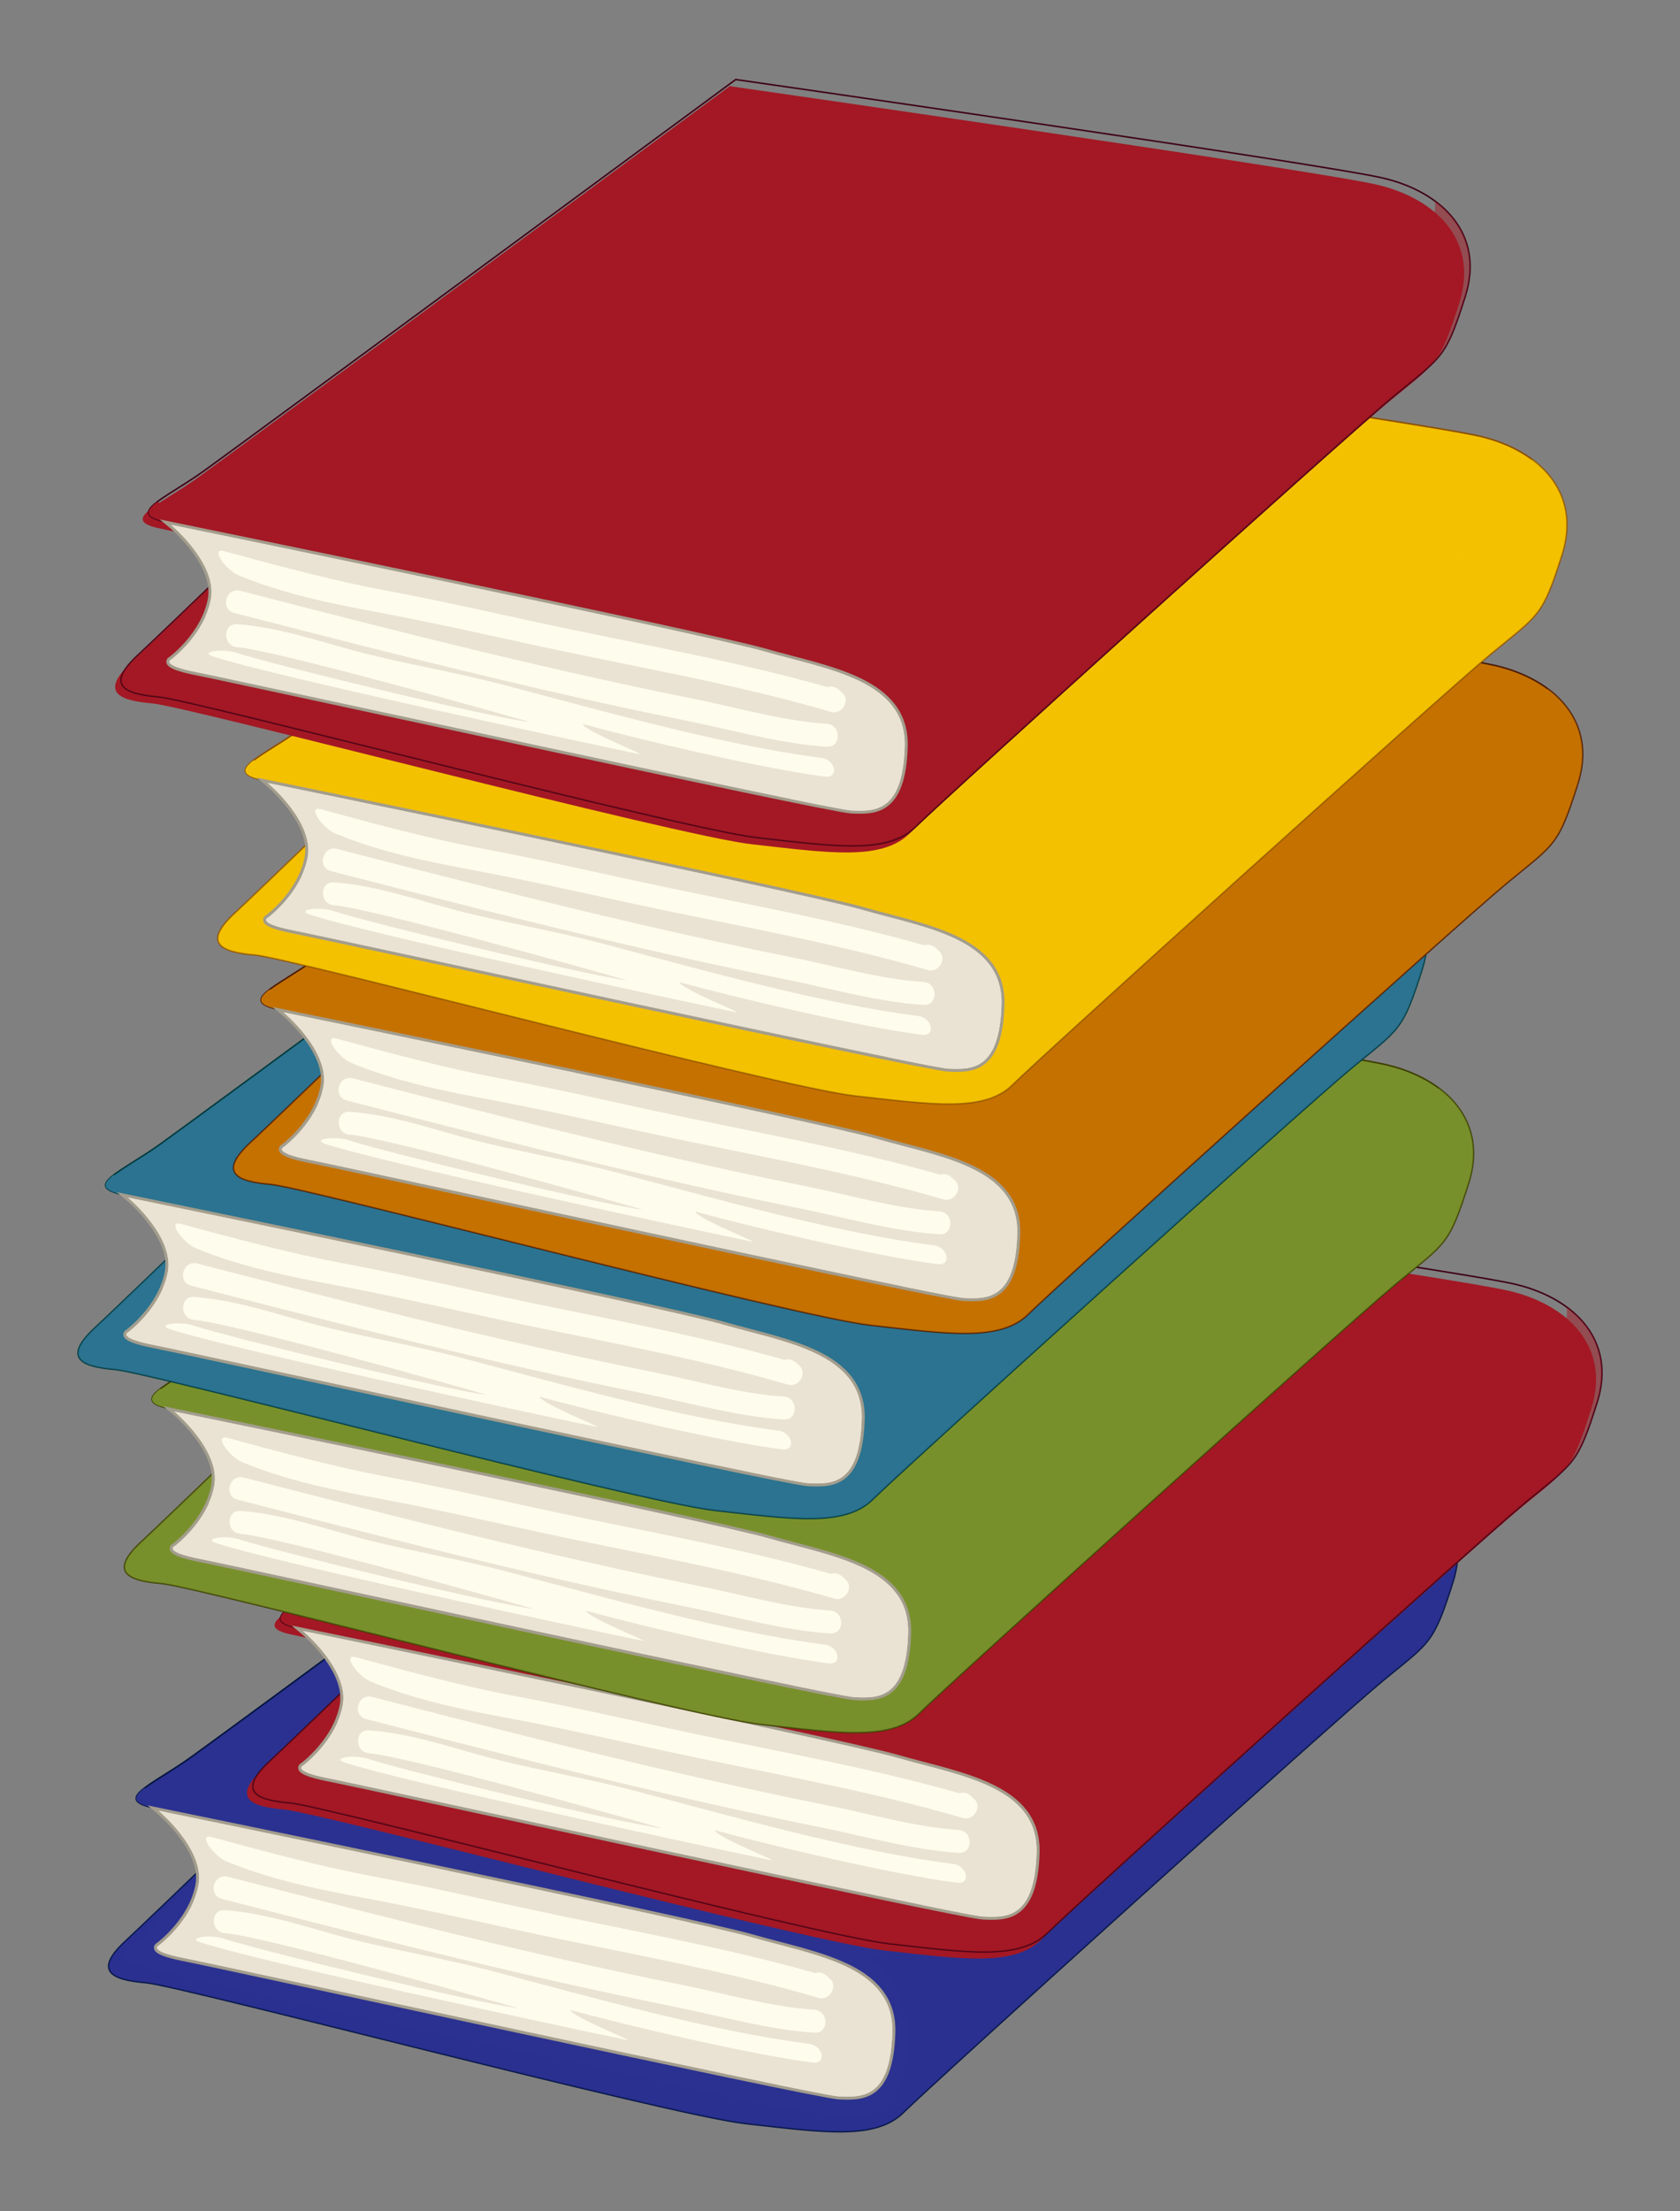 <?xml version="1.0" encoding="utf-8"?>
<!-- Generator: Adobe Illustrator 27.5.0, SVG Export Plug-In . SVG Version: 6.00 Build 0)  -->
<svg version="1.1" id="Layer_1" xmlns="http://www.w3.org/2000/svg" xmlns:xlink="http://www.w3.org/1999/xlink" x="0px" y="0px"
	 viewBox="0 0 277.11 364.498" style="enable-background:new 0 0 277.11 364.498;" xml:space="preserve">
<rect x="0" y="0" width="277.11" height="364.498" fill="#808080" stroke="none"/>
<g>
	<g>
		<path style="fill:#2B3190;stroke:#00123E;stroke-width:0.25;stroke-miterlimit:10;" d="M226.167,241.34
			c-9.758-2.324-106.856-16.264-106.856-16.264s-81.301,59.934-87.805,64.576c-6.504,4.646-13.009,6.971-6.039,8.367
			c0,0,5.832,1.262,14.813,3.217c-10.381,9.979-17.982,17.262-19.459,18.615c-5.576,5.111-2.323,6.504,3.251,6.969
			c5.577,0.465,86.412,21.836,98.955,23.228c12.546,1.397,21.37,2.789,26.017-1.857c4.646-4.647,71.08-64.576,78.98-71.082
			c7.896-6.504,8.362-6.037,11.612-16.258C242.891,250.629,235.921,243.662,226.167,241.34z"/>
		<path style="opacity:0.5;fill:#2B3190;" d="M234.643,245.107c0.395,3.6-2.046,7.184-4.981,9.934
			c-5.459,5.117-11.914,9.111-17.645,13.924c-10.621,8.918-21.337,17.723-32.056,26.516c-8.147,6.689-15.204,14.699-23.787,20.863
			c-4.04,2.9-8.492,6.035-13.684,6.008c-5.449-0.029-10.869-1.252-16.201-2.273c-12.949-2.477-25.873-5.094-38.889-7.197
			c-13.768-2.225-26.987-6.002-40.598-8.859c-2.471-0.52-4.908-1.256-7.342-2c-9.955,9.57-17.202,16.514-18.639,17.83
			c-5.576,5.111-2.323,6.504,3.251,6.969c5.577,0.465,86.412,21.836,98.955,23.228c12.546,1.397,21.37,2.789,26.017-1.857
			c4.646-4.647,71.08-64.576,78.98-71.082c7.896-6.504,8.362-6.037,11.612-16.258C241.815,254.002,239.405,248.619,234.643,245.107z
			"/>
		<g>
			<path style="fill:#2B3190;" d="M23.764,318.924c-3.1,3.096-5.885,3.715,1.239,5.574c7.123,1.858,43.671,10.219,64.111,14.246
				c20.442,4.027,51.414,13.008,56.059,8.98c4.646-4.023,7.124-13.008,1.55-21.678c-5.576-8.674-46.148-15.797-67.519-20.443
				c-16.704-3.629-44.187-8.773-55.397-10.85c-1.938,1.5-2.079,2.516,1.66,3.266c0,0,5.832,1.262,14.813,3.217
				c-2.183,2.098-4.238,4.072-6.143,5.904l0.466,0.014C34.604,307.154,26.86,315.828,23.764,318.924z"/>
		</g>
		<path style="fill:#FEFCED;stroke:#A39D8D;stroke-miterlimit:10;" d="M26.164,298.48c0,0,7.666,6.35,6.581,12.234
			c-1.084,5.885-6.504,9.912-6.504,9.912s-2.169,0.932,4.181,2.17c6.347,1.238,104.221,22.609,107.937,22.764
			c3.719,0.152,8.52,0.465,8.827-10.531c0.312-10.994-12.773-12.697-22.997-15.641C113.969,316.447,26.164,298.48,26.164,298.48z"/>
		<path style="fill:#EAE3D3;" d="M124.188,319.389c-10.22-2.941-98.024-20.908-98.024-20.908s7.666,6.35,6.581,12.234
			c-1.084,5.885-6.504,9.912-6.504,9.912s-2.169,0.932,4.181,2.17c6.347,1.238,104.221,22.609,107.937,22.764
			c3.719,0.152,8.52,0.465,8.827-10.531C147.497,324.035,134.412,322.332,124.188,319.389z M134.023,339.982
			c-9.929-1.248-30.349-6.035-39.956-8.67c0.355,1.209,10.947,5.299,9.293,4.955c-10.862-2.256-61.088-13.035-70.307-16.105
			c-2.3-0.766,1.59-1.355,3.909-0.586c5.737,1.912,42.503,10.813,48.435,11.426c-5.764-1.66-42.349-11.928-48.317-12.355
			c-2.417-0.174-2.434-3.957,0-3.783c7.546,0.545,14.579,3.24,21.873,5.025c7.297,1.783,14.726,3.045,21.989,4.953
			c15.643,4.111,36.357,10.02,52.462,12.045C135.788,337.188,136.436,340.287,134.023,339.982z M134.331,335.059
			c-7.501-0.465-15.458-2.738-22.853-4.228c-8.229-1.656-16.433-3.434-24.611-5.332c-16.827-3.902-33.562-8.191-50.289-12.496
			c-2.36-0.605-1.355-4.254,1.005-3.645c16.727,4.305,33.454,8.623,50.289,12.496c8.181,1.885,16.379,3.695,24.613,5.332
			c7.057,1.402,14.689,3.649,21.846,4.094C136.752,331.43,136.769,335.213,134.331,335.059z M135.034,329.318
			c-16.182-4.73-33.133-7.57-49.633-11.162c-8.305-1.807-16.594-3.664-24.949-5.23c-7.906-1.484-15.596-3.014-23.061-6.084
			c-2.223-0.912-4.834-4.666-2.481-4.025c10.223,2.787,18.643,4.986,26.546,6.463c8.358,1.561,16.644,3.424,24.948,5.232
			c15.968,3.475,32.351,6.26,48.057,10.723c0.582-0.186,1.245-0.107,1.828,0.404c0.193,0.17,0.389,0.346,0.586,0.52
			C138.315,327.43,136.799,329.834,135.034,329.318z"/>
		<path style="fill:#EAE3D3;" d="M124.188,319.389c-10.22-2.941-98.024-20.908-98.024-20.908s7.666,6.35,6.581,12.234
			c-0.188,1.006-0.506,1.953-0.893,2.84c2.413-2.09,3.676-5.748,1.569-8.393c-0.986-1.238-0.444-3.211,1.336-3.227
			c6.233-0.064,12.346,1.75,18.354,3.217c6.937,1.689,13.745,3.855,20.711,5.443c14.28,3.254,28.759,5.514,43.075,8.596
			c3.368,0.723,21.421,3.047,24.48,8.82c4.194,4.918,4.462,14.887-3.619,15.617c-3.213,0.291-6.403,0.258-9.573,0.006
			c5.737,1.172,9.5,1.898,10.173,1.926c3.719,0.152,8.52,0.465,8.827-10.531C147.497,324.035,134.412,322.332,124.188,319.389z"/>
		<path style="fill:#2B3190;" d="M28.718,293.219l91.986-66.592l106.855,16.416c0,0-99.113-13.008-104.067-12.701
			C118.538,230.654,28.718,293.219,28.718,293.219z"/>
		<path style="fill:#2B3190;" d="M228.798,247.689c-8.506,6.236-76.5,63.799-82.077,68.445c-5.573,4.647-6.192,9.604,3.1,2.479
			c9.289-7.125,74.95-63.182,79.288-67.209C233.444,247.377,233.444,244.281,228.798,247.689z"/>
	</g>
	<g>
		<g>
			<path style="fill:#A31824;" d="M248.98,212.795c-9.758-2.322-106.856-16.262-106.856-16.262s-81.3,59.934-87.805,64.576
				c-6.504,4.646-13.008,6.969-6.038,8.365c0,0,5.831,1.262,14.813,3.217c-10.381,9.978-17.983,17.264-19.459,18.613
				c-5.577,5.111-2.323,6.504,3.25,6.971c5.577,0.465,86.412,21.836,98.955,23.229c12.547,1.395,21.37,2.787,26.017-1.859
				c4.646-4.647,71.081-64.574,78.98-71.078c7.898-6.504,8.362-6.039,11.613-16.26C265.704,222.084,258.734,215.117,248.98,212.795z
				"/>
			<path style="fill:none;stroke:#3E0014;stroke-width:0.25;stroke-miterlimit:10;" d="M249.957,211.697
				c-9.758-2.324-106.854-16.262-106.854-16.262s-81.301,59.934-87.805,64.576c-6.505,4.647-13.009,6.969-6.039,8.365
				c0,0,5.831,1.262,14.812,3.217c-10.381,9.978-17.982,17.264-19.459,18.615c-5.577,5.111-2.323,6.504,3.25,6.969
				c5.577,0.467,86.412,21.836,98.955,23.229c12.547,1.396,21.371,2.789,26.017-1.858c4.646-4.646,71.081-64.576,78.981-71.08
				c7.897-6.504,8.361-6.039,11.612-16.26C266.681,220.986,259.712,214.02,249.957,211.697z"/>
		</g>
		<g style="opacity:0.5;">
			<path style="fill:#A31824;" d="M258.433,215.467c0.396,3.598-2.045,7.184-4.98,9.932c-5.46,5.117-11.914,9.111-17.645,13.926
				c-10.622,8.918-21.337,17.721-32.056,26.516c-8.147,6.688-15.204,14.697-23.787,20.861c-4.041,2.902-8.493,6.035-13.685,6.008
				c-5.45-0.029-10.869-1.252-16.202-2.272c-12.948-2.478-25.873-5.096-38.888-7.197c-13.769-2.227-26.987-6.002-40.599-8.861
				c-2.47-0.52-4.907-1.256-7.341-1.998c-9.955,9.57-17.203,16.512-18.639,17.828c-5.577,5.111-2.323,6.504,3.25,6.969
				c5.577,0.467,86.412,21.836,98.955,23.229c12.547,1.396,21.371,2.789,26.017-1.858c4.646-4.646,71.081-64.576,78.981-71.08
				c7.897-6.504,8.361-6.039,11.612-16.26C265.607,224.361,263.196,218.979,258.433,215.467z"/>
		</g>
		<g>
			<path style="fill:#A31824;" d="M47.555,289.281c-3.1,3.098-5.885,3.717,1.238,5.574c7.124,1.857,43.672,10.219,64.111,14.246
				c20.443,4.027,51.414,13.01,56.061,8.982c4.645-4.024,7.123-13.01,1.55-21.68c-5.577-8.672-46.148-15.797-67.52-20.441
				c-16.703-3.629-44.187-8.775-55.397-10.85c-1.938,1.5-2.079,2.514,1.66,3.264c0,0,5.831,1.262,14.812,3.217
				c-2.183,2.1-4.238,4.074-6.143,5.904l0.465,0.014C58.394,277.512,50.651,286.185,47.555,289.281z"/>
		</g>
		<path style="fill:#FEFCED;stroke:#A39D8D;stroke-miterlimit:10;" d="M49.955,268.838c0,0,7.665,6.352,6.581,12.236
			c-1.085,5.885-6.504,9.912-6.504,9.912s-2.17,0.93,4.181,2.168c6.347,1.238,104.221,22.609,107.937,22.764
			c3.719,0.154,8.52,0.465,8.827-10.531c0.312-10.994-12.774-12.697-22.997-15.641C137.759,286.805,49.955,268.838,49.955,268.838z"
			/>
		<path style="fill:#EAE3D3;" d="M147.98,289.746c-10.221-2.941-98.024-20.908-98.024-20.908s7.665,6.352,6.581,12.236
			c-1.085,5.885-6.504,9.912-6.504,9.912s-2.17,0.93,4.181,2.168c6.347,1.238,104.221,22.609,107.937,22.764
			c3.719,0.154,8.52,0.465,8.827-10.531C171.288,294.393,158.202,292.69,147.98,289.746z M157.814,310.34
			c-9.929-1.248-30.349-6.035-39.956-8.67c0.355,1.209,10.946,5.301,9.293,4.955c-10.863-2.256-61.089-13.035-70.308-16.105
			c-2.3-0.766,1.59-1.355,3.91-0.586c5.737,1.912,42.503,10.813,48.435,11.426c-5.765-1.66-42.349-11.928-48.317-12.355
			c-2.417-0.174-2.434-3.957,0-3.783c7.545,0.547,14.578,3.24,21.872,5.025c7.298,1.783,14.726,3.045,21.99,4.953
			c15.643,4.111,36.357,10.02,52.461,12.045C159.578,307.545,160.228,310.645,157.814,310.34z M158.122,305.416
			c-7.502-0.465-15.459-2.738-22.854-4.226c-8.228-1.658-16.433-3.436-24.61-5.334c-16.828-3.902-33.562-8.191-50.289-12.496
			c-2.36-0.605-1.357-4.254,1.004-3.645c16.728,4.305,33.455,8.623,50.289,12.496c8.182,1.885,16.38,3.695,24.614,5.332
			c7.057,1.402,14.689,3.648,21.846,4.094C160.542,301.787,160.56,305.57,158.122,305.416z M158.825,299.676
			c-16.182-4.73-33.134-7.568-49.633-11.16c-8.306-1.809-16.594-3.666-24.949-5.232c-7.906-1.482-15.596-3.014-23.061-6.082
			c-2.223-0.914-4.834-4.666-2.48-4.027c10.223,2.789,18.642,4.988,26.545,6.463c8.359,1.561,16.645,3.426,24.949,5.232
			c15.967,3.475,32.35,6.26,48.057,10.723c0.582-0.184,1.245-0.107,1.827,0.404c0.194,0.172,0.389,0.346,0.586,0.52
			C162.105,297.787,160.589,300.191,158.825,299.676z"/>
		<path style="fill:#EAE3D3;" d="M147.98,289.746c-10.221-2.941-98.024-20.908-98.024-20.908s7.665,6.352,6.581,12.236
			c-0.188,1.004-0.506,1.951-0.894,2.838c2.414-2.088,3.676-5.748,1.57-8.393c-0.987-1.238-0.445-3.209,1.336-3.227
			c6.232-0.063,12.346,1.75,18.354,3.217c6.936,1.691,13.744,3.857,20.711,5.443c14.28,3.254,28.758,5.514,43.075,8.596
			c3.367,0.725,21.42,3.047,24.48,8.822c4.194,4.916,4.462,14.885-3.619,15.615c-3.213,0.291-6.403,0.258-9.574,0.006
			c5.738,1.172,9.501,1.898,10.174,1.926c3.719,0.154,8.52,0.465,8.827-10.531C171.288,294.393,158.202,292.69,147.98,289.746z"/>
		<g>
			<path style="fill:#A31824;" d="M52.509,263.576l91.986-66.592L251.35,213.4c0,0-99.112-13.008-104.066-12.699
				C142.329,201.012,52.509,263.576,52.509,263.576z"/>
		</g>
		<g>
			<path style="fill:#A31824;" d="M252.588,218.047c-8.506,6.236-76.5,63.801-82.077,68.447c-5.573,4.645-6.192,9.604,3.1,2.477
				c9.29-7.123,74.951-63.182,79.289-67.207C257.234,217.736,257.234,214.639,252.588,218.047z"/>
		</g>
	</g>
	<g>
		<g>
			<path style="fill:#78902B;" d="M228.768,175.533c-9.758-2.322-106.855-16.262-106.855-16.262s-81.3,59.934-87.805,64.576
				c-6.504,4.646-13.008,6.971-6.038,8.365c0,0,5.831,1.264,14.813,3.217c-10.381,9.98-17.983,17.264-19.459,18.617
				c-5.577,5.111-2.323,6.504,3.25,6.969c5.577,0.465,86.412,21.836,98.955,23.229c12.547,1.395,21.371,2.787,26.017-1.857
				c4.646-4.646,71.081-64.578,78.982-71.082c7.896-6.504,8.361-6.039,11.611-16.258
				C245.491,184.824,238.523,177.857,228.768,175.533z"/>
			<path style="fill:none;stroke:#3D3E00;stroke-width:0.25;stroke-miterlimit:10;" d="M228.768,175.533
				c-9.758-2.322-106.855-16.262-106.855-16.262s-81.3,59.934-87.805,64.576c-6.504,4.646-13.008,6.971-6.038,8.365
				c0,0,5.831,1.264,14.813,3.217c-10.381,9.98-17.983,17.264-19.459,18.617c-5.577,5.111-2.323,6.504,3.25,6.969
				c5.577,0.465,86.412,21.836,98.955,23.229c12.547,1.395,21.371,2.787,26.017-1.857c4.646-4.646,71.081-64.578,78.982-71.082
				c7.896-6.504,8.361-6.039,11.611-16.258C245.491,184.824,238.523,177.857,228.768,175.533z"/>
		</g>
		<g style="opacity:0.5;">
			<path style="fill:#78902B;" d="M237.243,179.303c0.396,3.6-2.045,7.184-4.98,9.932c-5.46,5.119-11.914,9.113-17.645,13.926
				c-10.622,8.918-21.338,17.723-32.056,26.516c-8.148,6.689-15.204,14.699-23.788,20.861c-4.04,2.902-8.492,6.037-13.684,6.01
				c-5.45-0.031-10.87-1.252-16.202-2.273c-12.948-2.477-25.873-5.094-38.888-7.197c-13.769-2.227-26.988-6.002-40.599-8.861
				c-2.471-0.518-4.907-1.254-7.341-1.998c-9.955,9.57-17.203,16.514-18.639,17.83c-5.577,5.111-2.323,6.504,3.25,6.969
				c5.577,0.465,86.412,21.836,98.955,23.229c12.547,1.395,21.371,2.787,26.017-1.857c4.646-4.646,71.081-64.578,78.982-71.082
				c7.896-6.504,8.361-6.039,11.611-16.258C244.417,188.197,242.007,182.814,237.243,179.303z"/>
		</g>
		<g>
			<path style="fill:#78902B;" d="M26.365,253.119c-3.101,3.096-5.885,3.715,1.238,5.572c7.124,1.859,43.671,10.221,64.111,14.248
				c20.442,4.027,51.414,13.008,56.061,8.98c4.645-4.023,7.123-13.008,1.55-21.678c-5.577-8.674-46.148-15.797-67.519-20.443
				c-16.703-3.629-44.187-8.773-55.398-10.85c-1.938,1.5-2.078,2.516,1.661,3.264c0,0,5.831,1.264,14.813,3.217
				c-2.183,2.1-4.238,4.074-6.143,5.906l0.465,0.014C37.204,241.35,29.462,250.021,26.365,253.119z"/>
		</g>
		<path style="fill:#FEFCED;stroke:#A39D8D;stroke-miterlimit:10;" d="M28.765,232.676c0,0,7.666,6.35,6.582,12.234
			c-1.085,5.885-6.505,9.912-6.505,9.912s-2.169,0.932,4.182,2.17c6.347,1.238,104.221,22.609,107.937,22.762
			c3.719,0.154,8.52,0.467,8.827-10.531c0.312-10.992-12.774-12.695-22.997-15.639C116.569,250.643,28.765,232.676,28.765,232.676z"
			/>
		<path style="fill:#EAE3D3;" d="M126.79,253.584c-10.221-2.941-98.025-20.908-98.025-20.908s7.666,6.35,6.582,12.234
			c-1.085,5.885-6.505,9.912-6.505,9.912s-2.169,0.932,4.182,2.17c6.347,1.238,104.221,22.609,107.937,22.762
			c3.719,0.154,8.52,0.467,8.827-10.531C150.099,258.23,137.013,256.527,126.79,253.584z M136.624,274.178
			c-9.928-1.248-30.348-6.035-39.955-8.67c0.354,1.209,10.946,5.299,9.293,4.955c-10.863-2.258-61.089-13.035-70.308-16.105
			c-2.3-0.768,1.59-1.355,3.91-0.586c5.737,1.912,42.503,10.813,48.435,11.426c-5.765-1.66-42.35-11.928-48.317-12.355
			c-2.417-0.176-2.434-3.957,0-3.783c7.545,0.545,14.578,3.24,21.872,5.023c7.298,1.785,14.726,3.047,21.99,4.955
			c15.643,4.111,36.356,10.02,52.461,12.045C138.389,271.383,139.038,274.482,136.624,274.178z M136.933,269.254
			c-7.502-0.465-15.459-2.738-22.854-4.229c-8.229-1.656-16.433-3.434-24.61-5.332c-16.828-3.902-33.563-8.191-50.29-12.496
			c-2.359-0.605-1.355-4.254,1.005-3.646c16.727,4.307,33.454,8.623,50.289,12.496c8.182,1.885,16.38,3.697,24.614,5.334
			c7.057,1.402,14.689,3.648,21.846,4.094C139.353,265.625,139.369,269.408,136.933,269.254z M137.636,263.514
			c-16.182-4.73-33.134-7.57-49.634-11.162c-8.305-1.807-16.593-3.664-24.948-5.232c-7.907-1.482-15.596-3.012-23.061-6.082
			c-2.224-0.914-4.834-4.666-2.48-4.027c10.223,2.789,18.642,4.988,26.545,6.465c8.359,1.561,16.644,3.424,24.949,5.232
			c15.967,3.475,32.35,6.26,48.057,10.723c0.582-0.186,1.245-0.107,1.827,0.404c0.194,0.17,0.389,0.344,0.586,0.519
			C140.916,261.625,139.399,264.027,137.636,263.514z"/>
		<path style="fill:#EAE3D3;" d="M126.79,253.584c-10.221-2.941-98.025-20.908-98.025-20.908s7.666,6.35,6.582,12.234
			c-0.188,1.004-0.506,1.953-0.894,2.84c2.414-2.09,3.676-5.748,1.57-8.393c-0.987-1.238-0.445-3.211,1.336-3.227
			c6.232-0.064,12.346,1.75,18.354,3.217c6.937,1.689,13.745,3.855,20.711,5.443c14.281,3.254,28.759,5.512,43.076,8.596
			c3.367,0.723,21.42,3.047,24.481,8.82c4.193,4.918,4.462,14.887-3.619,15.617c-3.214,0.291-6.404,0.256-9.574,0.006
			c5.738,1.172,9.5,1.898,10.174,1.924c3.719,0.154,8.52,0.467,8.827-10.531C150.099,258.23,137.013,256.527,126.79,253.584z"/>
		<g>
			<path style="fill:#78902B;" d="M31.319,227.414l91.985-66.592l106.855,16.416c0,0-99.112-13.008-104.067-12.701
				C121.14,164.85,31.319,227.414,31.319,227.414z"/>
		</g>
		<g>
			<path style="fill:#78902B;" d="M231.398,181.885c-8.506,6.236-76.5,63.799-82.077,68.445c-5.573,4.646-6.192,9.604,3.1,2.477
				c9.29-7.123,74.951-63.18,79.289-67.207C236.045,181.572,236.045,178.477,231.398,181.885z"/>
		</g>
	</g>
	<g>
		<g>
			<path style="fill:#2B7390;" d="M221.112,140.264c-9.758-2.324-106.856-16.262-106.856-16.262s-81.301,59.934-87.805,64.576
				c-6.504,4.646-13.009,6.969-6.039,8.365c0,0,5.831,1.262,14.813,3.217c-10.381,9.979-17.982,17.262-19.459,18.615
				c-5.576,5.111-2.323,6.504,3.251,6.969c5.577,0.467,86.412,21.836,98.955,23.229c12.546,1.396,21.37,2.787,26.017-1.857
				c4.646-4.646,71.08-64.576,78.98-71.08c7.896-6.504,8.362-6.039,11.612-16.26C237.836,149.553,230.866,142.586,221.112,140.264z"
				/>
			<path style="fill:none;stroke:#003A3E;stroke-width:0.25;stroke-miterlimit:10;" d="M221.112,140.264
				c-9.758-2.324-106.856-16.262-106.856-16.262s-81.301,59.934-87.805,64.576c-6.504,4.646-13.009,6.969-6.039,8.365
				c0,0,5.831,1.262,14.813,3.217c-10.381,9.979-17.982,17.262-19.459,18.615c-5.576,5.111-2.323,6.504,3.251,6.969
				c5.577,0.467,86.412,21.836,98.955,23.229c12.546,1.396,21.37,2.787,26.017-1.857c4.646-4.646,71.08-64.576,78.98-71.08
				c7.896-6.504,8.362-6.039,11.612-16.26C237.836,149.553,230.866,142.586,221.112,140.264z"/>
		</g>
		<g style="opacity:0.5;">
			<path style="fill:#2B7390;" d="M229.588,144.033c0.395,3.598-2.046,7.184-4.981,9.932c-5.46,5.117-11.914,9.111-17.645,13.926
				c-10.621,8.918-21.337,17.721-32.056,26.516c-8.147,6.688-15.204,14.697-23.787,20.861c-4.04,2.902-8.492,6.035-13.685,6.008
				c-5.449-0.029-10.869-1.252-16.201-2.273c-12.949-2.477-25.873-5.094-38.889-7.195c-13.768-2.227-26.987-6.002-40.598-8.861
				c-2.471-0.52-4.908-1.256-7.342-1.998c-9.955,9.57-17.202,16.512-18.639,17.828c-5.576,5.111-2.323,6.504,3.251,6.969
				c5.577,0.467,86.412,21.836,98.955,23.229c12.546,1.396,21.37,2.787,26.017-1.857c4.646-4.646,71.08-64.576,78.98-71.08
				c7.896-6.504,8.362-6.039,11.612-16.26C236.761,152.928,234.351,147.545,229.588,144.033z"/>
		</g>
		<g>
			<path style="fill:#2B7390;" d="M18.709,217.848c-3.1,3.098-5.885,3.717,1.239,5.574c7.123,1.857,43.671,10.219,64.11,14.246
				c20.443,4.027,51.415,13.01,56.061,8.982c4.646-4.023,7.124-13.01,1.55-21.68c-5.576-8.672-46.149-15.797-67.519-20.441
				c-16.704-3.629-44.187-8.775-55.397-10.85c-1.938,1.5-2.079,2.514,1.66,3.264c0,0,5.831,1.262,14.813,3.217
				c-2.183,2.098-4.238,4.074-6.143,5.904l0.466,0.014C29.549,206.078,21.806,214.752,18.709,217.848z"/>
		</g>
		<path style="fill:#FEFCED;stroke:#A39D8D;stroke-miterlimit:10;" d="M21.109,197.404c0,0,7.666,6.352,6.581,12.236
			c-1.084,5.885-6.504,9.912-6.504,9.912s-2.169,0.93,4.181,2.168c6.347,1.238,104.221,22.609,107.936,22.764
			c3.719,0.154,8.52,0.465,8.827-10.531c0.311-10.994-12.773-12.697-22.997-15.641C108.914,215.371,21.109,197.404,21.109,197.404z"
			/>
		<path style="fill:#EAE3D3;" d="M119.134,218.313c-10.22-2.941-98.024-20.908-98.024-20.908s7.666,6.352,6.581,12.236
			c-1.084,5.885-6.504,9.912-6.504,9.912s-2.169,0.93,4.181,2.168c6.347,1.238,104.221,22.609,107.936,22.764
			c3.719,0.154,8.52,0.465,8.827-10.531C142.442,222.959,129.357,221.256,119.134,218.313z M128.969,238.906
			c-9.929-1.248-30.349-6.035-39.956-8.67c0.355,1.209,10.947,5.299,9.293,4.955c-10.862-2.256-61.088-13.035-70.307-16.105
			c-2.301-0.766,1.59-1.355,3.909-0.586c5.737,1.912,42.503,10.813,48.435,11.426c-5.764-1.66-42.349-11.928-48.317-12.355
			c-2.417-0.174-2.434-3.957,0-3.783c7.546,0.547,14.579,3.24,21.873,5.025c7.297,1.783,14.726,3.045,21.989,4.953
			c15.643,4.111,36.357,10.02,52.462,12.045C130.733,236.111,131.382,239.211,128.969,238.906z M129.276,233.982
			c-7.501-0.465-15.458-2.738-22.853-4.227c-8.229-1.658-16.433-3.436-24.611-5.334c-16.827-3.902-33.562-8.191-50.289-12.496
			c-2.36-0.605-1.356-4.254,1.005-3.645c16.727,4.305,33.454,8.623,50.289,12.496c8.181,1.885,16.379,3.695,24.613,5.332
			c7.057,1.402,14.689,3.648,21.846,4.094C131.697,230.354,131.714,234.137,129.276,233.982z M129.98,228.242
			c-16.182-4.73-33.133-7.568-49.633-11.16c-8.305-1.809-16.594-3.666-24.949-5.232c-7.906-1.482-15.596-3.014-23.061-6.082
			c-2.223-0.914-4.834-4.668-2.48-4.027c10.223,2.789,18.642,4.988,26.546,6.463c8.358,1.561,16.643,3.426,24.948,5.232
			c15.968,3.475,32.351,6.26,48.057,10.723c0.582-0.184,1.245-0.107,1.828,0.404c0.193,0.172,0.389,0.346,0.586,0.52
			C133.261,226.354,131.744,228.758,129.98,228.242z"/>
		<path style="fill:#EAE3D3;" d="M119.134,218.313c-10.22-2.941-98.024-20.908-98.024-20.908s7.666,6.352,6.581,12.236
			c-0.188,1.004-0.506,1.951-0.893,2.838c2.413-2.088,3.676-5.748,1.569-8.393c-0.986-1.238-0.444-3.209,1.336-3.227
			c6.233-0.064,12.346,1.75,18.355,3.217c6.936,1.691,13.745,3.857,20.711,5.443c14.28,3.254,28.759,5.514,43.075,8.596
			c3.368,0.723,21.421,3.047,24.481,8.82c4.194,4.918,4.462,14.887-3.619,15.617c-3.213,0.291-6.403,0.258-9.573,0.006
			c5.737,1.172,9.5,1.898,10.173,1.926c3.719,0.154,8.52,0.465,8.827-10.531C142.442,222.959,129.357,221.256,119.134,218.313z"/>
		<g>
			<path style="fill:#2B7390;" d="M23.663,192.143l91.986-66.592l106.855,16.416c0,0-99.113-13.008-104.067-12.699
				C113.483,129.578,23.663,192.143,23.663,192.143z"/>
		</g>
		<g>
			<path style="fill:#2B7390;" d="M223.743,146.613c-8.506,6.236-76.5,63.801-82.077,68.445c-5.573,4.646-6.192,9.605,3.1,2.479
				c9.289-7.123,74.95-63.182,79.288-67.207C228.39,146.303,228.39,143.205,223.743,146.613z"/>
		</g>
	</g>
	<g>
		<g>
			<path style="fill:#C57100;" d="M246.77,109.73c-9.758-2.322-106.855-16.262-106.855-16.262s-81.301,59.933-87.805,64.576
				c-6.504,4.646-13.008,6.969-6.039,8.365c0,0,5.832,1.262,14.813,3.217c-10.38,9.979-17.982,17.264-19.459,18.615
				c-5.576,5.111-2.322,6.504,3.251,6.971c5.577,0.465,86.412,21.836,98.955,23.229c12.546,1.395,21.37,2.785,26.017-1.859
				c4.646-4.646,71.08-64.576,78.98-71.08c7.897-6.504,8.362-6.039,11.613-16.258C263.494,119.02,256.524,112.055,246.77,109.73z"/>
			<path style="fill:none;stroke:#4B1A00;stroke-width:0.25;stroke-miterlimit:10;" d="M246.77,109.73
				c-9.758-2.322-106.855-16.262-106.855-16.262s-81.301,59.933-87.805,64.576c-6.504,4.646-13.008,6.969-6.039,8.365
				c0,0,5.832,1.262,14.813,3.217c-10.38,9.979-17.982,17.264-19.459,18.615c-5.576,5.111-2.322,6.504,3.251,6.971
				c5.577,0.465,86.412,21.836,98.955,23.229c12.546,1.395,21.37,2.785,26.017-1.859c4.646-4.646,71.08-64.576,78.98-71.08
				c7.897-6.504,8.362-6.039,11.613-16.258C263.494,119.02,256.524,112.055,246.77,109.73z"/>
		</g>
		<g style="opacity:0.5;">
			<path style="fill:#C57100;" d="M255.246,113.5c0.396,3.598-2.045,7.184-4.981,9.932c-5.459,5.119-11.913,9.111-17.645,13.926
				c-10.621,8.918-21.336,17.723-32.055,26.516c-8.148,6.688-15.205,14.699-23.788,20.861c-4.04,2.902-8.492,6.035-13.685,6.01
				c-5.449-0.031-10.869-1.252-16.201-2.273c-12.948-2.477-25.873-5.096-38.888-7.197c-13.769-2.227-26.987-6.002-40.599-8.861
				c-2.471-0.518-4.907-1.256-7.341-1.998c-9.956,9.57-17.203,16.514-18.64,17.828c-5.576,5.111-2.322,6.504,3.251,6.971
				c5.577,0.465,86.412,21.836,98.955,23.229c12.546,1.395,21.37,2.785,26.017-1.859c4.646-4.646,71.08-64.576,78.98-71.08
				c7.897-6.504,8.362-6.039,11.613-16.258C262.42,122.395,260.01,117.012,255.246,113.5z"/>
		</g>
		<g>
			<path style="fill:#C57100;" d="M44.368,187.316c-3.1,3.096-5.885,3.715,1.238,5.572c7.123,1.857,43.671,10.221,64.111,14.248
				c20.443,4.025,51.414,13.008,56.061,8.98c4.645-4.023,7.123-13.008,1.549-21.678c-5.576-8.674-46.148-15.797-67.519-20.443
				c-16.704-3.629-44.187-8.773-55.398-10.85c-1.938,1.5-2.078,2.514,1.66,3.264c0,0,5.832,1.262,14.813,3.217
				c-2.182,2.1-4.237,4.074-6.143,5.906l0.466,0.012C55.207,175.545,47.464,184.219,44.368,187.316z"/>
		</g>
		<path style="fill:#FEFCED;stroke:#A39D8D;stroke-miterlimit:10;" d="M46.768,166.873c0,0,7.666,6.35,6.581,12.234
			c-1.084,5.885-6.504,9.912-6.504,9.912s-2.169,0.93,4.182,2.17c6.347,1.238,104.221,22.607,107.936,22.762
			c3.72,0.154,8.52,0.465,8.828-10.531c0.311-10.992-12.775-12.697-22.998-15.639C134.572,184.838,46.768,166.873,46.768,166.873z"
			/>
		<path style="fill:#EAE3D3;" d="M144.792,187.781c-10.22-2.943-98.024-20.908-98.024-20.908s7.666,6.35,6.581,12.234
			c-1.084,5.885-6.504,9.912-6.504,9.912s-2.169,0.93,4.182,2.17c6.347,1.238,104.221,22.607,107.936,22.762
			c3.72,0.154,8.52,0.465,8.828-10.531C168.101,192.428,155.016,190.723,144.792,187.781z M154.628,208.375
			c-9.93-1.25-30.349-6.035-39.956-8.67c0.354,1.207,10.948,5.299,9.292,4.953c-10.862-2.256-61.088-13.035-70.307-16.104
			c-2.3-0.768,1.59-1.355,3.91-0.586c5.737,1.91,42.503,10.813,48.435,11.424c-5.765-1.66-42.35-11.926-48.317-12.355
			c-2.417-0.174-2.434-3.957,0-3.781c7.545,0.545,14.578,3.24,21.872,5.023c7.298,1.785,14.726,3.047,21.989,4.955
			c15.643,4.109,36.357,10.018,52.462,12.043C156.392,205.58,157.041,208.68,154.628,208.375z M154.936,203.451
			c-7.502-0.467-15.459-2.738-22.854-4.229c-8.228-1.656-16.433-3.436-24.61-5.332c-16.828-3.904-33.563-8.191-50.29-12.496
			c-2.359-0.607-1.356-4.256,1.005-3.646c16.727,4.305,33.455,8.623,50.289,12.496c8.182,1.885,16.379,3.695,24.614,5.332
			c7.057,1.404,14.688,3.65,21.846,4.096C157.355,199.822,157.372,203.604,154.936,203.451z M155.638,197.709
			c-16.182-4.73-33.133-7.568-49.633-11.16c-8.305-1.807-16.594-3.666-24.949-5.232c-7.906-1.482-15.596-3.012-23.061-6.082
			c-2.223-0.914-4.834-4.666-2.48-4.027c10.224,2.789,18.643,4.988,26.546,6.465c8.358,1.559,16.644,3.424,24.948,5.232
			c15.968,3.475,32.351,6.26,48.057,10.721c0.583-0.184,1.246-0.107,1.828,0.406c0.194,0.17,0.389,0.344,0.586,0.518
			C158.919,195.822,157.402,198.225,155.638,197.709z"/>
		<path style="fill:#EAE3D3;" d="M144.792,187.781c-10.22-2.943-98.024-20.908-98.024-20.908s7.666,6.35,6.581,12.234
			c-0.188,1.004-0.505,1.951-0.893,2.838c2.414-2.088,3.676-5.746,1.57-8.391c-0.987-1.238-0.445-3.211,1.335-3.229
			c6.233-0.063,12.346,1.752,18.355,3.219c6.936,1.689,13.744,3.855,20.71,5.441c14.28,3.254,28.759,5.514,43.076,8.598
			c3.367,0.723,21.42,3.045,24.48,8.82c4.195,4.918,4.463,14.887-3.618,15.615c-3.214,0.291-6.403,0.258-9.574,0.008
			c5.737,1.172,9.501,1.896,10.173,1.924c3.72,0.154,8.52,0.465,8.828-10.531C168.101,192.428,155.016,190.723,144.792,187.781z"/>
		<g>
			<path style="fill:#C57100;" d="M49.322,161.609l91.985-66.59l106.855,16.416c0,0-99.112-13.01-104.066-12.701
				C139.142,99.045,49.322,161.609,49.322,161.609z"/>
		</g>
		<g>
			<path style="fill:#C57100;" d="M249.401,116.08c-8.506,6.236-76.5,63.801-82.077,68.447c-5.573,4.646-6.192,9.604,3.1,2.477
				c9.29-7.123,74.95-63.18,79.289-67.207C254.048,115.77,254.048,112.674,249.401,116.08z"/>
		</g>
	</g>
	<g>
		<g>
			<path style="fill:#F4C100;" d="M244.171,71.924c-9.758-2.322-106.855-16.262-106.855-16.262s-81.299,59.934-87.803,64.576
				c-6.504,4.647-13.008,6.971-6.039,8.365c0,0,5.832,1.262,14.813,3.217c-10.38,9.979-17.982,17.264-19.459,18.615
				c-5.576,5.113-2.322,6.504,3.251,6.971c5.577,0.465,86.41,21.836,98.953,23.229c12.547,1.395,21.37,2.785,26.017-1.859
				c4.646-4.646,71.081-64.576,78.98-71.08c7.897-6.504,8.362-6.039,11.613-16.258C260.896,81.213,253.926,74.248,244.171,71.924z"
				/>
			<path style="fill:none;stroke:#8C4F00;stroke-width:0.25;stroke-miterlimit:10;" d="M244.171,71.924
				c-9.758-2.322-106.855-16.262-106.855-16.262s-81.299,59.934-87.803,64.576c-6.504,4.647-13.008,6.971-6.039,8.365
				c0,0,5.832,1.262,14.813,3.217c-10.38,9.979-17.982,17.264-19.459,18.615c-5.576,5.113-2.322,6.504,3.251,6.971
				c5.577,0.465,86.41,21.836,98.953,23.229c12.547,1.395,21.37,2.785,26.017-1.859c4.646-4.646,71.081-64.576,78.98-71.08
				c7.897-6.504,8.362-6.039,11.613-16.258C260.896,81.213,253.926,74.248,244.171,71.924z"/>
		</g>
		<g style="opacity:0.5;">
			<path style="fill:#F4C100;" d="M252.646,75.693c0.396,3.6-2.045,7.184-4.98,9.932c-5.46,5.119-11.914,9.113-17.645,13.926
				c-10.622,8.918-21.337,17.723-32.056,26.516c-8.148,6.688-15.205,14.699-23.787,20.861c-4.041,2.902-8.493,6.035-13.684,6.01
				c-5.45-0.031-10.87-1.252-16.202-2.273c-12.948-2.477-25.871-5.096-38.886-7.197c-13.769-2.227-26.987-6.002-40.599-8.861
				c-2.471-0.518-4.907-1.254-7.341-1.998c-9.956,9.57-17.203,16.514-18.64,17.828c-5.576,5.113-2.322,6.504,3.251,6.971
				c5.577,0.465,86.41,21.836,98.953,23.229c12.547,1.395,21.37,2.785,26.017-1.859c4.646-4.646,71.081-64.576,78.98-71.08
				c7.897-6.504,8.362-6.039,11.613-16.258C259.82,84.588,257.41,79.205,252.646,75.693z"/>
		</g>
		<g>
			<path style="fill:#F4C100;" d="M41.771,149.51c-3.1,3.096-5.885,3.715,1.238,5.572c7.123,1.857,43.671,10.221,64.111,14.248
				c20.441,4.027,51.412,13.008,56.059,8.98c4.646-4.023,7.123-13.008,1.55-21.678c-5.577-8.674-46.147-15.797-67.518-20.443
				c-16.704-3.629-44.187-8.773-55.397-10.85c-1.938,1.5-2.078,2.514,1.66,3.264c0,0,5.832,1.262,14.813,3.217
				c-2.182,2.1-4.237,4.074-6.142,5.906l0.466,0.012C52.609,137.738,44.866,146.412,41.771,149.51z"/>
		</g>
		<path style="fill:#FEFCED;stroke:#A39D8D;stroke-miterlimit:10;" d="M44.171,129.066c0,0,7.665,6.35,6.58,12.234
			c-1.084,5.885-6.504,9.912-6.504,9.912s-2.169,0.93,4.182,2.17c6.347,1.238,104.219,22.607,107.935,22.762
			c3.719,0.154,8.519,0.465,8.827-10.531c0.312-10.992-12.774-12.697-22.997-15.639C131.974,147.031,44.171,129.066,44.171,129.066z
			"/>
		<path style="fill:#EAE3D3;" d="M142.193,149.975c-10.22-2.943-98.023-20.908-98.023-20.908s7.665,6.35,6.58,12.234
			c-1.084,5.885-6.504,9.912-6.504,9.912s-2.169,0.93,4.182,2.17c6.347,1.238,104.219,22.607,107.935,22.762
			c3.719,0.154,8.519,0.465,8.827-10.531C165.502,154.621,152.416,152.916,142.193,149.975z M152.028,170.568
			c-9.929-1.248-30.347-6.035-39.954-8.67c0.354,1.209,10.946,5.299,9.292,4.953c-10.862-2.256-61.088-13.035-70.307-16.104
			c-2.3-0.768,1.59-1.355,3.91-0.586c5.737,1.91,42.503,10.813,48.435,11.424c-5.765-1.66-42.35-11.926-48.317-12.355
			c-2.417-0.174-2.434-3.955,0-3.781c7.545,0.545,14.578,3.24,21.872,5.023c7.298,1.785,14.726,3.047,21.989,4.955
			c15.642,4.109,36.355,10.02,52.461,12.043C153.792,167.773,154.441,170.873,152.028,170.568z M152.336,165.645
			c-7.502-0.467-15.459-2.738-22.854-4.229c-8.226-1.656-16.431-3.434-24.608-5.332c-16.828-3.904-33.563-8.191-50.29-12.496
			c-2.359-0.607-1.355-4.256,1.005-3.646c16.726,4.305,33.455,8.623,50.289,12.496c8.182,1.885,16.379,3.695,24.612,5.334
			c7.057,1.402,14.688,3.648,21.846,4.094C154.757,162.016,154.773,165.799,152.336,165.645z M153.039,159.902
			c-16.182-4.729-33.132-7.568-49.632-11.16c-8.305-1.807-16.594-3.666-24.949-5.232c-7.906-1.482-15.596-3.012-23.061-6.082
			c-2.223-0.914-4.834-4.666-2.48-4.027c10.224,2.789,18.643,4.988,26.546,6.465c8.358,1.561,16.644,3.424,24.948,5.232
			c15.968,3.475,32.35,6.26,48.056,10.721c0.582-0.184,1.245-0.107,1.827,0.406c0.194,0.17,0.389,0.344,0.586,0.518
			C156.319,158.016,154.803,160.418,153.039,159.902z"/>
		<path style="fill:#EAE3D3;" d="M142.193,149.975c-10.22-2.943-98.023-20.908-98.023-20.908s7.665,6.35,6.58,12.234
			c-0.188,1.004-0.505,1.951-0.894,2.838c2.414-2.088,3.676-5.746,1.57-8.391c-0.987-1.238-0.445-3.211,1.335-3.229
			c6.233-0.063,12.346,1.752,18.356,3.219c6.936,1.689,13.744,3.855,20.71,5.441c14.28,3.254,28.759,5.514,43.074,8.598
			c3.367,0.723,21.421,3.045,24.48,8.82c4.194,4.918,4.462,14.887-3.619,15.615c-3.214,0.291-6.403,0.258-9.573,0.008
			c5.737,1.172,9.5,1.898,10.173,1.924c3.719,0.154,8.519,0.465,8.827-10.531C165.502,154.621,152.416,152.916,142.193,149.975z"/>
		<g>
			<path style="fill:#F4C100;" d="M46.725,123.803l91.983-66.59l106.856,16.416c0,0-99.112-13.01-104.066-12.701
				C136.542,61.238,46.725,123.803,46.725,123.803z"/>
		</g>
		<g>
			<path style="fill:#F4C100;" d="M246.802,78.275c-8.506,6.236-76.5,63.799-82.076,68.445c-5.574,4.646-6.193,9.604,3.1,2.477
				c9.289-7.123,74.95-63.18,79.288-67.207C251.448,77.963,251.448,74.867,246.802,78.275z"/>
		</g>
	</g>
	<g>
		<g>
			<path style="fill:#A31824;" d="M227.23,30.467c-9.758-2.322-106.854-16.262-106.854-16.262S39.075,74.139,32.571,78.781
				c-6.504,4.646-13.008,6.971-6.039,8.365c0,0,5.832,1.262,14.813,3.217c-10.381,9.981-17.982,17.264-19.459,18.615
				c-5.576,5.113-2.322,6.506,3.251,6.971c5.577,0.465,86.412,21.836,98.955,23.229c12.544,1.395,21.368,2.787,26.015-1.859
				c4.646-4.646,71.081-64.576,78.98-71.08c7.896-6.504,8.362-6.039,11.613-16.258C243.953,39.756,236.983,32.791,227.23,30.467z"/>
			<path style="fill:none;stroke:#3E0014;stroke-width:0.25;stroke-miterlimit:10;" d="M228.207,29.371
				c-9.758-2.322-106.854-16.262-106.854-16.262S40.053,73.043,33.549,77.686c-6.505,4.646-13.009,6.969-6.039,8.365
				c0,0,5.831,1.262,14.813,3.217c-10.38,9.979-17.982,17.264-19.459,18.613c-5.577,5.111-2.323,6.504,3.251,6.971
				c5.576,0.465,86.412,21.834,98.953,23.226c12.547,1.396,21.37,2.789,26.017-1.857s71.081-64.574,78.98-71.078
				c7.897-6.504,8.362-6.039,11.612-16.26C244.931,38.66,237.962,31.693,228.207,29.371z"/>
		</g>
		<g style="opacity:0.5;">
			<path style="fill:#A31824;" d="M236.683,33.141c0.395,3.598-2.045,7.184-4.98,9.932c-5.46,5.119-11.914,9.111-17.645,13.926
				c-10.621,8.918-21.337,17.721-32.056,26.516c-8.148,6.688-15.204,14.699-23.787,20.861c-4.04,2.9-8.492,6.033-13.685,6.008
				c-5.449-0.031-10.869-1.252-16.201-2.273c-12.946-2.477-25.871-5.094-38.887-7.195c-13.768-2.227-26.987-6.002-40.598-8.861
				c-2.471-0.519-4.907-1.256-7.341-1.998c-9.956,9.57-17.203,16.514-18.64,17.826c-5.577,5.111-2.323,6.504,3.251,6.971
				c5.576,0.465,86.412,21.834,98.953,23.226c12.547,1.396,21.37,2.789,26.017-1.857s71.081-64.574,78.98-71.078
				c7.897-6.504,8.362-6.039,11.612-16.26C243.857,42.035,241.446,36.652,236.683,33.141z"/>
		</g>
		<g>
			<path style="fill:#A31824;" d="M25.806,106.955c-3.1,3.096-5.885,3.715,1.238,5.572c7.124,1.858,43.672,10.221,64.111,14.248
				c20.443,4.025,51.413,13.008,56.059,8.981c4.646-4.023,7.124-13.008,1.551-21.678c-5.577-8.672-46.147-15.795-67.518-20.441
				c-16.704-3.629-44.187-8.773-55.397-10.85c-1.938,1.5-2.079,2.514,1.66,3.264c0,0,5.831,1.262,14.813,3.217
				c-2.183,2.1-4.237,4.074-6.143,5.904l0.466,0.014C36.646,95.186,28.902,103.859,25.806,106.955z"/>
		</g>
		<path style="fill:#FEFCED;stroke:#A39D8D;stroke-miterlimit:10;" d="M28.206,86.512c0,0,7.666,6.352,6.581,12.236
			c-1.085,5.885-6.504,9.91-6.504,9.91s-2.169,0.93,4.181,2.168c6.348,1.24,104.219,22.609,107.936,22.764
			c3.719,0.154,8.519,0.465,8.826-10.531c0.313-10.992-12.773-12.697-22.996-15.639C116.011,104.479,28.206,86.512,28.206,86.512z"
			/>
		<path style="fill:#EAE3D3;" d="M126.229,107.42c-10.219-2.941-98.023-20.908-98.023-20.908s7.666,6.352,6.581,12.236
			c-1.085,5.885-6.504,9.91-6.504,9.91s-2.169,0.93,4.181,2.168c6.348,1.24,104.219,22.609,107.936,22.764
			c3.719,0.154,8.519,0.465,8.826-10.531C149.538,112.066,136.452,110.361,126.229,107.42z M136.064,128.014
			c-9.928-1.25-30.346-6.035-39.953-8.67c0.354,1.207,10.945,5.299,9.292,4.953c-10.862-2.256-61.088-13.035-70.308-16.104
			c-2.299-0.768,1.591-1.355,3.91-0.586c5.738,1.91,42.503,10.813,48.435,11.424c-5.765-1.66-42.35-11.926-48.318-12.354
			c-2.417-0.174-2.434-3.957,0-3.783c7.545,0.547,14.578,3.24,21.873,5.023c7.297,1.785,14.726,3.047,21.989,4.955
			c15.643,4.109,36.357,10.018,52.46,12.043C137.828,125.219,138.478,128.318,136.064,128.014z M136.372,123.09
			c-7.502-0.467-15.457-2.738-22.852-4.229c-8.229-1.658-16.434-3.436-24.611-5.332c-16.828-3.904-33.562-8.189-50.289-12.496
			c-2.359-0.606-1.355-4.254,1.004-3.645c16.728,4.305,33.455,8.623,50.29,12.494c8.181,1.885,16.379,3.695,24.614,5.332
			c7.056,1.404,14.687,3.65,21.844,4.096C138.792,119.461,138.809,123.242,136.372,123.09z M137.075,117.348
			c-16.181-4.73-33.132-7.568-49.632-11.158c-8.306-1.809-16.594-3.666-24.949-5.232c-7.906-1.482-15.596-3.014-23.061-6.082
			c-2.223-0.914-4.834-4.666-2.481-4.027c10.224,2.789,18.642,4.988,26.546,6.465c8.358,1.559,16.644,3.424,24.948,5.23
			c15.968,3.475,32.351,6.26,48.056,10.721c0.582-0.184,1.244-0.107,1.827,0.406c0.194,0.17,0.389,0.344,0.586,0.518
			C140.355,115.461,138.839,117.863,137.075,117.348z"/>
		<path style="fill:#EAE3D3;" d="M126.229,107.42c-10.219-2.941-98.023-20.908-98.023-20.908s7.666,6.352,6.581,12.236
			c-0.188,1.004-0.505,1.951-0.894,2.838c2.414-2.088,3.676-5.748,1.57-8.393c-0.988-1.238-0.445-3.209,1.335-3.227
			c6.233-0.063,12.346,1.752,18.354,3.217c6.936,1.691,13.745,3.857,20.711,5.443c14.28,3.254,28.758,5.514,43.075,8.596
			c3.368,0.723,21.419,3.045,24.479,8.82c4.194,4.916,4.463,14.887-3.618,15.615c-3.214,0.291-6.404,0.258-9.574,0.008
			c5.738,1.17,9.5,1.896,10.174,1.924c3.719,0.154,8.519,0.465,8.826-10.531C149.538,112.066,136.452,110.361,126.229,107.42z"/>
		<g>
			<path style="fill:#A31824;" d="M30.761,81.25l91.985-66.592L229.6,31.074c0,0-99.112-13.008-104.067-12.699
				C120.58,18.685,30.761,81.25,30.761,81.25z"/>
		</g>
		<g>
			<path style="fill:#A31824;" d="M230.838,35.721c-8.506,6.236-76.5,63.801-82.077,68.447c-5.573,4.645-6.192,9.602,3.1,2.477
				c9.289-7.123,74.951-63.18,79.289-67.207C235.484,35.41,235.484,32.314,230.838,35.721z"/>
		</g>
	</g>
</g>
</svg>
